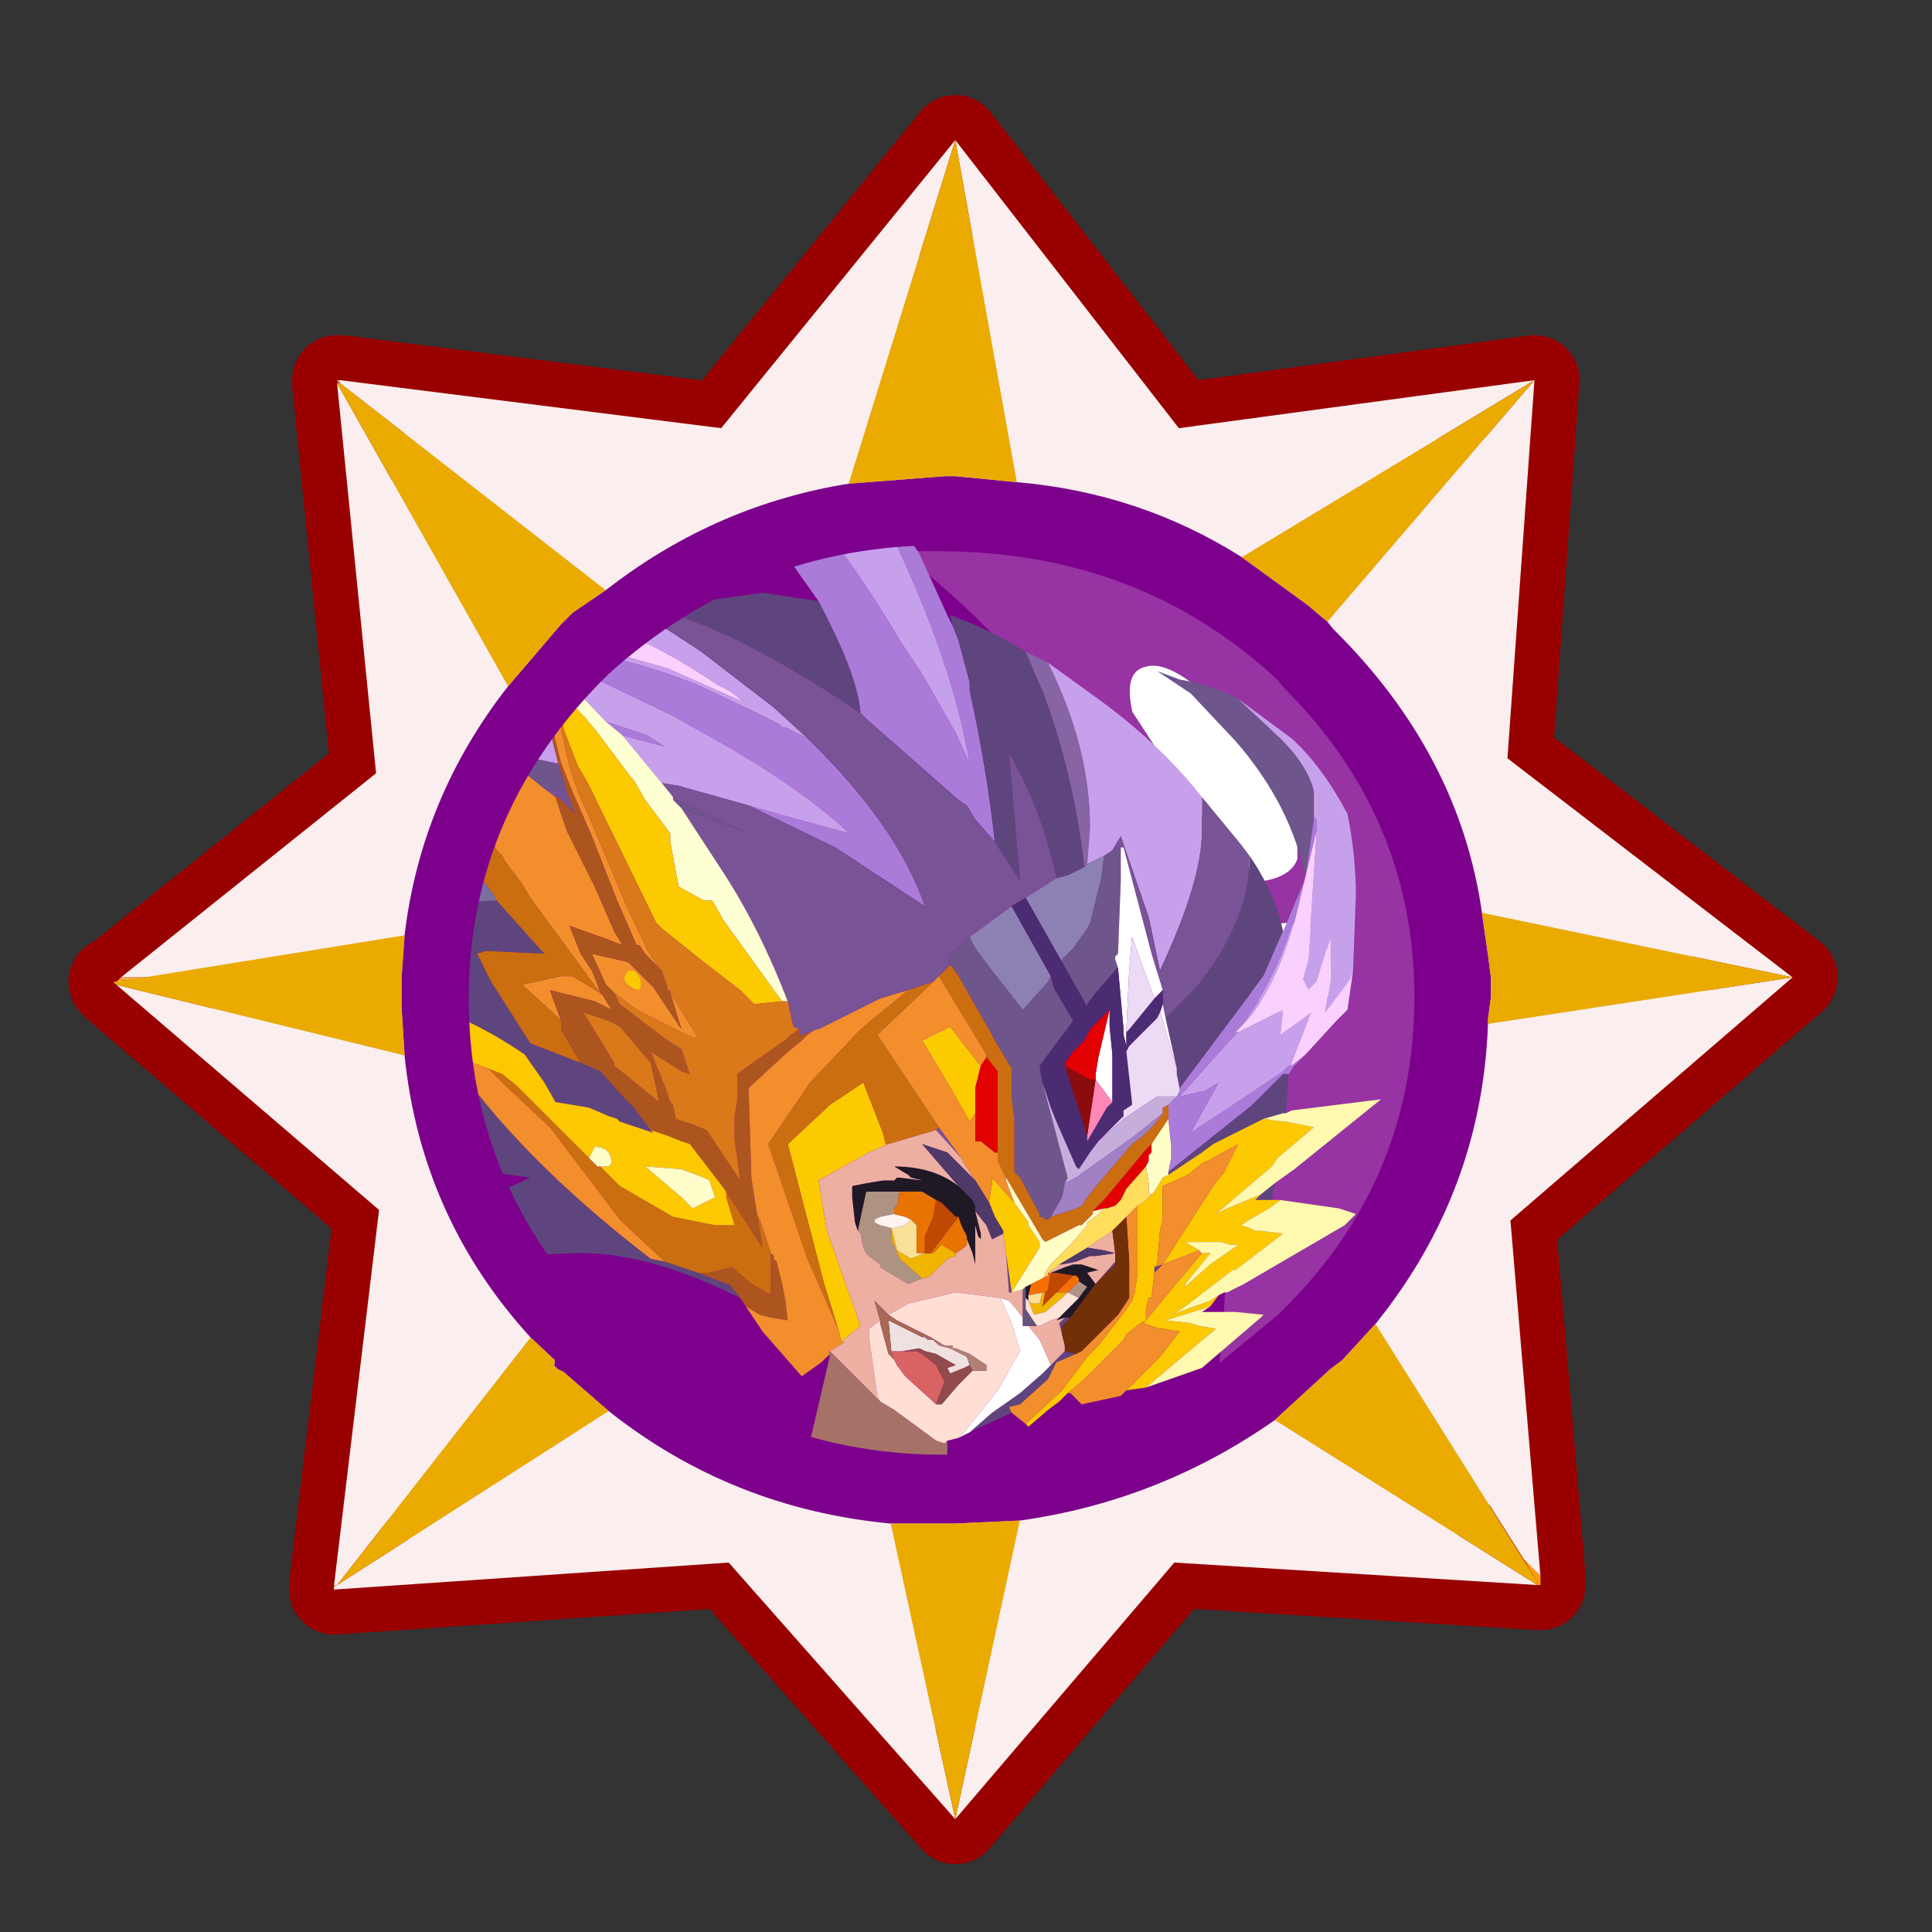 <?xml version="1.0" encoding="UTF-8" standalone="no"?>
<svg xmlns:ffdec="https://www.free-decompiler.com/flash" xmlns:xlink="http://www.w3.org/1999/xlink" ffdec:objectType="frame" height="30.0px" width="30.0px" xmlns="http://www.w3.org/2000/svg">
  <rect width="100%" height="100%" fill="#333333" stroke="none"/>
  <g transform="matrix(1.0, 0.0, 0.0, 1.0, 0.0, 0.0)">
    <use ffdec:characterId="1" height="30.0" transform="matrix(1.0, 0.0, 0.0, 1.0, 0.0, 0.0)" width="30.0" xlink:href="#shape0"/>
    <use ffdec:characterId="7" height="58.95" transform="matrix(0.466, 0.0, 0.0, 0.466, 1.063, 1.476)" width="58.95" xlink:href="#sprite0"/>
  </g>
  <defs>
    <g id="shape0" transform="matrix(1.0, 0.0, 0.0, 1.0, 0.0, 0.0)">
      <path d="M30.0 0.0 L30.0 30.0 0.0 30.0 0.0 0.0 30.0 0.0" fill="#33cc66" fill-opacity="0.0" fill-rule="evenodd" stroke="none"/>
    </g>
    <g id="sprite0" transform="matrix(1.0, 0.0, 0.0, 1.0, -1.1, 3.7)">
      <use ffdec:characterId="2" height="58.95" transform="matrix(1.0, 0.0, 0.0, 1.0, 1.1, -3.7)" width="58.95" xlink:href="#shape1"/>
      <use ffdec:characterId="5" height="20.75" transform="matrix(-1.865, 0.0, 0.0, 1.865, 46.05, 5.331)" width="19.05" xlink:href="#sprite1"/>
      <use ffdec:characterId="6" height="55.95" transform="matrix(1.0, 0.0, 0.0, 1.0, 2.7, -2.2)" width="55.85" xlink:href="#shape4"/>
    </g>
    <g id="shape1" transform="matrix(1.0, 0.0, 0.0, 1.0, -1.1, 3.7)">
      <path d="M50.15 45.65 L50.15 45.95 50.05 45.95 37.95 45.2 30.65 53.75 23.1 45.2 9.95 46.1 9.95 45.95 11.45 33.45 2.7 25.95 2.6 25.85 2.7 25.85 2.85 25.7 11.35 18.9 10.05 5.9 10.05 5.8 10.15 5.8 22.85 7.4 30.65 -2.2 38.1 7.4 49.95 5.8 49.05 18.4 58.55 25.7 49.15 33.8 50.15 45.65" fill="#d6d6d6" fill-rule="evenodd" stroke="none"/>
      <path d="M50.15 45.65 L49.15 33.8 58.55 25.7 49.05 18.4 49.95 5.8 38.1 7.4 30.65 -2.2 22.85 7.4 10.15 5.8 10.05 5.8 10.05 5.9 11.35 18.9 2.85 25.7 2.7 25.85 2.6 25.85 2.7 25.95 11.45 33.45 9.95 45.95 9.95 46.1 23.1 45.2 30.65 53.75 37.95 45.2 50.05 45.95 50.15 45.95 50.15 45.65 Z" fill="none" stroke="#990000" stroke-linecap="round" stroke-linejoin="round" stroke-width="3.0"/>
      <path d="M43.05 13.85 L49.95 5.8 49.05 18.4 58.55 25.7 48.2 23.55 Q47.45 18.25 43.25 14.1 L43.05 13.85 M48.4 27.25 L58.55 25.7 49.15 33.8 50.15 45.65 49.6 45.1 44.65 37.25 Q48.2 32.85 48.4 27.25 M50.05 45.95 L37.95 45.2 30.65 53.75 23.1 45.2 9.95 46.1 9.95 46.0 10.05 45.95 19.1 40.15 Q23.2 43.4 28.5 43.9 L30.65 53.75 32.8 43.8 Q37.45 43.15 41.3 40.45 L50.05 45.95 M9.95 45.95 L11.45 33.45 2.7 25.95 12.3 28.3 Q12.85 33.7 16.5 37.7 L10.05 45.95 9.95 45.95 M2.85 25.7 L11.35 18.9 10.05 5.9 15.75 16.0 Q12.85 19.7 12.3 24.3 L3.8 25.7 2.85 25.7 M10.15 5.8 L22.85 7.4 30.65 -2.2 38.1 7.4 49.95 5.8 40.2 11.7 Q36.8 9.55 32.7 9.2 L30.65 -2.2 27.1 9.25 Q22.75 9.95 19.2 12.65 L19.0 12.8 10.15 5.9 10.15 5.8" fill="#faeeee" fill-rule="evenodd" stroke="none"/>
      <path d="M43.05 13.85 L43.25 14.1 Q47.45 18.25 48.2 23.55 L48.4 24.95 48.5 25.7 48.5 25.8 48.5 26.15 48.5 26.35 48.4 27.1 48.4 27.25 Q48.2 32.85 44.65 37.25 L43.55 38.45 43.15 38.75 41.3 40.45 Q37.45 43.15 32.8 43.8 L30.65 43.9 30.3 43.9 28.5 43.9 Q23.2 43.4 19.1 40.15 L17.6 38.85 17.4 38.75 17.3 38.65 17.3 38.55 17.3 38.45 16.5 37.7 Q12.85 33.7 12.3 28.3 L12.2 26.7 12.2 26.35 12.2 25.85 12.2 25.7 12.3 24.3 Q12.85 19.7 15.75 16.0 L17.5 13.95 17.9 13.55 19.0 12.8 19.2 12.65 Q22.75 9.95 27.1 9.25 L30.3 9.0 30.65 9.0 32.7 9.2 Q36.8 9.55 40.2 11.7 L42.4 13.3 43.05 13.85" fill="#7d008c" fill-rule="evenodd" stroke="none"/>
      <path d="M50.15 45.65 L50.15 45.95 50.05 45.95 50.05 45.85 49.6 45.1 50.15 45.65" fill="url(#gradient0)" fill-rule="evenodd" stroke="none"/>
      <path d="M10.05 5.8 L10.15 5.8 10.15 5.9 10.05 5.8" fill="url(#gradient1)" fill-rule="evenodd" stroke="none"/>
      <path d="M10.05 5.9 L10.05 5.8 10.15 5.9 10.05 5.9" fill="url(#gradient2)" fill-rule="evenodd" stroke="none"/>
      <path d="M9.95 46.0 L9.95 45.95 10.05 45.95 9.95 46.0 M2.7 25.95 L2.6 25.85 2.7 25.85 2.75 25.8 3.25 25.8 2.7 25.85 2.7 25.95" fill="url(#gradient3)" fill-rule="evenodd" stroke="none"/>
      <path d="M2.75 25.8 L2.85 25.7 3.8 25.7 3.25 25.8 2.75 25.8" fill="url(#gradient4)" fill-rule="evenodd" stroke="none"/>
      <path d="M17.3 38.55 L17.3 38.65 17.25 38.65 17.3 38.55" fill="url(#gradient5)" fill-rule="evenodd" stroke="none"/>
      <path d="M41.4 36.95 L39.45 38.55 Q41.3 21.3 28.8 11.5 L30.1 11.5 Q36.8 11.5 41.4 15.8 L41.55 16.0 Q45.95 20.35 45.95 26.35 45.95 32.4 41.65 36.7 L41.4 36.95" fill="#ffffff" fill-opacity="0.2" fill-rule="evenodd" stroke="none"/>
      <path d="M41.5 23.9 Q42.95 23.75 43.15 25.2 L43.25 25.95 Q43.05 26.7 42.05 26.9 41.4 27.0 40.75 26.45 40.25 25.95 40.2 25.5 39.9 24.1 41.5 23.9 M42.05 21.1 L42.05 21.75 Q41.85 22.35 40.85 22.5 40.65 22.5 38.6 20.0 L36.55 16.85 Q36.25 15.5 37.0 15.35 37.65 15.15 38.8 16.1 41.5 18.15 42.05 21.1" fill="#ffffff" fill-rule="evenodd" stroke="none"/>
    </g>
    <linearGradient gradientTransform="matrix(-0.012, 0.0, 0.0, 0.009, 40.45, 46.2)" gradientUnits="userSpaceOnUse" id="gradient0" spreadMethod="pad" x1="-819.2" x2="819.2">
      <stop offset="0.0" stop-color="#fd9e0c"/>
      <stop offset="1.0" stop-color="#fddd27"/>
    </linearGradient>
    <linearGradient gradientTransform="matrix(-0.013, 0.0, 0.0, 0.01, 20.3, 5.75)" gradientUnits="userSpaceOnUse" id="gradient1" spreadMethod="pad" x1="-819.2" x2="819.2">
      <stop offset="0.0" stop-color="#fd9b0b"/>
      <stop offset="1.0" stop-color="#fde42b"/>
    </linearGradient>
    <linearGradient gradientTransform="matrix(-0.009, 0.0, 0.0, 0.012, 10.4, 15.6)" gradientUnits="userSpaceOnUse" id="gradient2" spreadMethod="pad" x1="-819.2" x2="819.2">
      <stop offset="0.0" stop-color="#5f2288"/>
      <stop offset="1.0" stop-color="#a276cd"/>
    </linearGradient>
    <linearGradient gradientTransform="matrix(-0.009, 0.0, 0.0, 0.012, 9.95, 35.75)" gradientUnits="userSpaceOnUse" id="gradient3" spreadMethod="pad" x1="-819.2" x2="819.2">
      <stop offset="0.0" stop-color="#fd9e0c"/>
      <stop offset="1.0" stop-color="#fddd27"/>
    </linearGradient>
    <linearGradient gradientTransform="matrix(-0.009, 0.0, 0.0, 0.012, 9.95, 35.75)" gradientUnits="userSpaceOnUse" id="gradient4" spreadMethod="pad" x1="-819.2" x2="819.2">
      <stop offset="0.0" stop-color="#8d010c"/>
      <stop offset="1.0" stop-color="#f2b03f"/>
    </linearGradient>
    <linearGradient gradientTransform="matrix(-0.013, 0.0, 0.0, 0.009, 20.3, 46.1)" gradientUnits="userSpaceOnUse" id="gradient5" spreadMethod="pad" x1="-819.2" x2="819.2">
      <stop offset="0.0" stop-color="#65298e"/>
      <stop offset="1.0" stop-color="#9a6cc5"/>
    </linearGradient>
    <g id="sprite1" transform="matrix(1.0, 0.0, 0.0, 1.0, 0.0, 3.2)">
      <clipPath id="clipPath0" transform="matrix(1.0, 0.0, 0.0, 1.0, 0.0, 0.0)">
        <path d="M14.45 2.3 Q16.95 4.75 16.95 8.1 16.95 11.25 14.8 13.6 12.0 16.25 8.5 16.25 4.95 16.25 2.45 13.9 L2.3 13.75 Q0.0 11.4 0.0 8.1 0.0 4.85 2.35 2.45 L2.45 2.3 Q4.95 0.0 8.5 0.0 11.9 0.0 14.45 2.3" fill="#4b1c6c" fill-rule="evenodd" stroke="none"/>
      </clipPath>
      <g clip-path="url(#clipPath0)">
        <use ffdec:characterId="4" height="20.75" transform="matrix(1.0, 0.0, 0.0, 1.0, 0.65, -3.2)" width="18.4" xlink:href="#shape3"/>
      </g>
    </g>
    <g id="shape3" transform="matrix(1.0, 0.0, 0.0, 1.0, -0.65, 3.2)">
      <path d="M19.05 1.0 L19.05 1.85 18.5 1.55 18.35 1.45 17.65 1.15 18.6 1.0 18.85 1.0 19.05 1.0 M19.05 4.1 L19.05 5.35 Q18.2 4.8 17.3 4.6 L17.45 4.05 17.55 3.8 18.65 3.95 19.05 4.1 M3.2 2.75 Q3.65 2.5 4.25 2.4 L4.65 2.25 4.05 2.65 3.25 3.5 Q2.25 4.65 2.0 5.95 L1.85 4.9 1.85 4.85 1.85 4.65 1.85 4.55 1.85 4.4 Q1.95 3.95 2.45 3.45 L3.2 2.75 M19.05 -3.15 L18.95 -3.2 19.05 -3.2 19.05 -3.15 M15.35 3.9 L15.85 3.8 16.35 3.75 15.6 4.35 15.3 4.4 15.2 4.4 15.25 4.2 15.35 3.9 M8.0 7.0 L8.4 7.35 8.35 7.5 8.3 7.55 8.2 7.7 7.6 8.75 7.55 8.85 7.25 9.35 7.25 9.85 7.2 10.3 7.2 10.5 7.2 10.6 7.2 11.2 7.1 11.3 6.75 11.95 6.75 12.0 6.7 12.0 6.65 12.05 6.6 12.05 6.55 12.0 6.35 11.65 6.3 11.4 6.25 11.3 6.7 9.6 6.75 9.3 6.6 9.1 6.15 8.5 6.5 7.9 6.55 7.7 6.6 7.8 7.05 8.3 7.6 7.6 7.9 7.2 8.0 7.0 M13.3 4.55 L13.15 4.7 11.95 5.15 13.25 4.55 13.3 4.55 M5.3 5.4 L5.45 5.45 5.6 5.55 5.65 5.95 5.85 6.75 5.9 6.85 6.15 7.2 6.35 7.4 6.35 7.45 5.9 8.25 5.9 8.2 5.75 8.0 5.4 7.6 5.35 7.55 5.4 7.4 5.4 7.35 5.35 7.3 5.3 6.0 5.3 5.4" fill="#6e558c" fill-rule="evenodd" stroke="none"/>
      <path d="M13.0 -3.2 L13.15 -3.2 12.55 -2.4 11.1 -0.4 11.25 -0.55 12.9 -2.05 13.55 -2.55 12.85 -1.9 12.4 -1.4 10.7 1.0 10.5 1.4 Q10.0 2.4 9.95 3.0 L9.85 3.1 8.2 4.55 8.05 4.65 7.9 4.9 7.55 5.3 Q7.7 3.95 8.0 2.6 L8.0 2.45 8.2 1.7 8.3 1.45 8.4 1.25 8.9 0.15 10.45 -2.15 10.25 -1.8 9.4 -0.2 Q8.3 2.1 8.0 3.9 L8.25 3.35 8.85 2.3 9.25 1.7 Q10.0 0.4 11.25 -1.15 L13.0 -3.2 M19.05 1.85 L19.05 2.85 19.0 2.75 18.8 2.35 18.15 1.8 17.9 1.7 17.9 1.65 17.75 1.45 17.6 1.35 17.4 1.25 17.05 0.9 17.0 0.85 17.05 0.85 17.15 0.9 17.65 1.15 18.35 1.45 18.5 1.55 19.05 1.85 M19.05 3.0 L19.05 4.1 18.65 3.95 17.6 3.55 17.8 2.85 17.65 2.95 16.9 3.4 16.3 3.3 15.75 3.3 15.5 3.3 15.5 3.15 15.55 3.05 15.65 2.8 16.95 2.6 17.6 2.6 19.05 3.0 M2.3 9.45 L2.2 9.3 2.0 9.1 2.25 9.3 2.3 9.3 2.4 9.4 4.05 10.5 3.8 10.05 3.55 9.6 3.8 9.75 4.25 9.85 3.35 8.85 3.3 8.8 3.25 8.75 3.2 8.7 3.25 8.7 3.15 8.6 Q2.55 7.8 2.25 6.85 L2.2 6.75 1.85 5.3 1.8 5.1 1.8 4.9 1.85 4.85 1.85 4.9 2.0 5.95 2.4 6.9 2.75 7.7 4.25 9.7 4.25 9.75 4.3 9.85 4.45 10.0 4.45 10.25 4.4 10.75 4.4 10.95 4.45 11.2 2.95 10.0 2.4 9.45 2.3 9.45 M15.85 1.85 L15.9 1.8 15.95 1.8 15.85 1.85 M15.8 1.8 L15.7 1.9 13.3 3.05 12.95 3.25 Q11.1 4.25 10.15 5.15 L11.25 4.85 11.95 4.65 10.4 5.4 8.8 6.45 Q9.3 5.0 10.9 3.45 L11.3 3.25 11.35 3.25 11.4 3.2 11.9 2.95 12.85 2.5 Q14.35 1.9 15.8 1.8 M14.5 3.15 L14.2 3.4 13.45 3.6 13.75 3.4 14.5 3.15" fill="#ab7bd9" fill-rule="evenodd" stroke="none"/>
      <path d="M10.7 1.0 L11.7 0.85 13.85 1.15 13.1 1.3 Q11.8 1.75 9.95 3.0 10.0 2.4 10.5 1.4 L10.7 1.0 M19.05 8.45 L19.05 10.95 18.75 10.9 15.85 11.3 16.95 11.8 18.45 12.35 19.05 12.5 19.05 13.3 18.25 13.35 18.05 13.25 Q16.8 12.7 15.1 12.65 13.8 12.6 12.1 13.45 L12.3 13.2 12.35 13.2 12.85 13.0 13.45 12.8 13.7 12.75 Q16.1 10.9 17.3 9.1 L17.45 8.85 17.9 8.15 Q16.9 8.45 15.95 9.1 L15.6 9.6 15.4 9.95 14.8 10.05 14.45 10.2 14.3 10.25 14.25 10.3 13.95 10.4 13.65 10.5 13.7 10.45 14.0 10.05 14.15 9.9 14.6 9.4 14.95 9.25 15.85 8.9 16.55 7.8 16.8 7.3 16.65 7.25 15.6 7.3 16.45 6.35 Q17.1 6.35 17.55 6.65 L18.45 7.55 19.05 8.45 M10.55 14.5 L10.5 14.5 10.5 14.45 10.55 14.5 M8.0 15.85 L7.25 15.5 7.3 15.4 7.1 15.35 6.6 14.9 6.45 14.6 6.1 14.45 6.3 14.4 6.35 14.45 6.55 14.65 6.7 14.8 7.1 15.15 7.6 15.5 8.0 15.85 M2.6 11.7 L2.55 11.4 2.8 11.6 2.9 11.7 2.85 11.7 2.6 11.7 M2.35 10.15 L2.3 9.45 2.4 9.45 2.95 10.0 4.45 11.2 4.45 11.25 3.85 10.85 3.65 10.7 2.85 10.3 2.75 10.25 2.4 10.15 2.35 10.15 M2.4 6.9 Q2.55 6.2 3.0 5.55 3.0 6.75 4.0 7.95 L4.5 8.45 4.3 9.35 4.3 9.45 4.25 9.7 2.75 7.7 2.4 6.9 M7.0 1.9 Q7.65 1.5 8.35 1.25 L8.3 1.45 8.2 1.7 8.0 2.45 8.0 2.6 Q7.7 3.95 7.55 5.3 L7.1 6.0 7.3 3.7 Q6.7 4.75 6.45 5.95 L6.25 5.9 5.95 5.75 Q6.15 4.05 6.7 2.6 L7.0 1.9 M4.55 12.85 L4.7 12.9 4.7 13.0 4.55 12.85 M6.35 14.1 L6.35 13.95 6.2 13.8 6.3 13.8 6.4 13.9 6.35 14.1 M5.75 13.2 L5.4 12.85 5.4 12.8 5.75 13.2 M7.35 12.65 L7.3 13.3 7.3 13.35 7.25 13.35 7.35 12.65" fill="#5f457e" fill-rule="evenodd" stroke="none"/>
      <path d="M6.6 2.1 L7.0 1.9 6.7 2.6 Q6.15 4.05 5.95 5.75 L5.9 5.7 5.85 5.05 Q5.85 3.6 6.6 2.1" fill="#8764a3" fill-rule="evenodd" stroke="none"/>
      <path d="M13.15 -3.2 L14.4 -3.2 13.55 -2.55 12.9 -2.05 11.25 -0.55 11.1 -0.4 12.55 -2.4 13.15 -3.2 M14.1 1.05 L15.1 0.95 Q15.6 0.7 16.15 0.6 L16.45 0.5 19.05 0.15 19.05 1.0 18.85 1.0 18.6 1.0 17.65 1.15 17.15 0.9 17.05 0.85 17.0 0.85 17.05 0.9 17.4 1.25 17.6 1.35 17.75 1.45 17.9 1.65 17.0 1.4 16.8 1.35 16.15 1.25 16.95 0.9 Q14.6 1.05 12.5 2.5 12.25 2.6 12.05 2.8 L13.4 2.2 15.9 1.5 15.65 1.7 15.65 1.75 16.3 1.6 17.0 1.5 16.35 1.8 15.8 2.15 16.25 1.95 16.7 1.95 15.75 2.4 15.8 2.15 15.8 1.95 15.85 1.85 15.95 1.8 15.9 1.8 15.9 1.7 15.8 1.8 Q14.35 1.9 12.85 2.5 L11.9 2.95 11.4 3.2 11.35 3.25 11.3 3.25 10.9 3.45 11.5 2.9 12.8 1.9 13.95 1.15 14.1 1.05 M19.05 2.85 L19.05 3.0 17.6 2.6 16.95 2.6 15.65 2.8 15.7 2.55 17.05 2.35 17.05 2.3 16.45 2.25 16.75 2.1 17.0 1.9 17.3 1.9 17.5 1.9 17.9 1.7 18.15 1.8 18.8 2.35 19.0 2.75 19.05 2.85 M1.15 7.6 L1.1 6.25 Q1.1 5.55 1.25 4.8 1.7 3.95 2.25 3.45 L3.2 2.75 2.45 3.45 Q1.95 3.95 1.85 4.4 L1.85 4.55 1.85 4.65 1.85 4.85 1.8 4.9 1.8 5.1 1.95 7.4 2.05 7.75 1.95 7.95 1.8 7.8 1.55 7.0 1.55 7.75 1.65 8.35 1.2 7.75 1.15 7.6 M3.85 4.5 Q4.6 3.55 5.7 2.75 L6.6 2.1 Q5.85 3.6 5.85 5.05 L5.9 5.7 5.6 5.55 5.45 5.45 5.3 5.2 4.8 6.65 4.6 7.6 Q3.85 6.0 3.85 5.1 L3.85 4.5 M10.45 -2.15 L11.35 -3.2 11.65 -3.2 11.4 -2.95 9.85 -0.75 12.05 -3.2 13.0 -3.2 11.25 -1.15 Q10.0 0.4 9.25 1.7 L8.85 2.3 8.25 3.35 8.0 3.9 Q8.3 2.1 9.4 -0.2 L10.25 -1.8 10.45 -2.15 M17.55 3.8 L17.6 3.55 18.65 3.95 17.55 3.8 M16.35 3.75 L15.85 3.8 15.35 3.9 15.5 3.3 15.75 3.3 16.3 3.3 16.9 3.4 16.35 3.75 M11.95 4.65 L11.25 4.85 10.15 5.15 Q11.1 4.25 12.95 3.25 L13.3 3.05 15.7 1.9 14.5 3.15 13.75 3.4 13.45 3.6 14.2 3.4 13.5 4.25 13.2 4.3 11.95 4.65 M2.2 6.75 L2.25 6.85 Q2.55 7.8 3.15 8.6 2.55 8.0 2.2 6.75 M3.2 8.7 L3.25 8.75 3.3 8.8 3.35 8.85 4.25 9.85 3.8 9.75 3.55 9.6 3.8 10.05 4.05 10.5 2.4 9.4 2.3 9.3 2.25 9.3 2.25 9.25 1.9 8.35 2.1 8.5 2.45 8.75 2.4 8.3 3.2 8.7" fill="#c7a0ec" fill-rule="evenodd" stroke="none"/>
      <path d="M2.0 9.1 L1.45 8.5 1.25 8.3 1.15 7.6 1.2 7.75 1.65 8.35 1.55 7.75 1.55 7.0 1.8 7.8 1.95 7.95 2.05 7.75 1.95 7.4 1.8 5.1 1.85 5.3 2.2 6.75 Q2.55 8.0 3.15 8.6 L3.25 8.7 3.2 8.7 2.4 8.3 2.45 8.75 2.1 8.5 1.9 8.35 2.25 9.25 2.25 9.3 2.0 9.1 M11.65 -3.2 L12.05 -3.2 9.85 -0.75 11.4 -2.95 11.65 -3.2 M17.9 1.65 L17.9 1.7 17.5 1.9 17.3 1.9 17.0 1.9 16.75 2.1 16.45 2.25 17.05 2.3 17.05 2.35 15.7 2.55 15.75 2.4 16.7 1.95 16.25 1.95 15.8 2.15 16.35 1.8 17.0 1.5 16.3 1.6 15.65 1.75 15.65 1.7 15.9 1.5 13.4 2.2 12.05 2.8 Q12.25 2.6 12.5 2.5 14.6 1.05 16.95 0.9 L16.15 1.25 16.8 1.35 17.0 1.4 17.9 1.65" fill="#fad0ff" fill-rule="evenodd" stroke="none"/>
      <path d="M13.85 1.15 L14.1 1.05 13.95 1.15 12.8 1.9 11.5 2.9 10.9 3.45 Q9.3 5.0 8.8 6.45 L10.4 5.4 11.95 4.65 13.2 4.3 13.5 4.25 13.3 4.5 13.3 4.55 13.25 4.55 11.95 5.15 13.15 4.7 12.4 5.85 Q11.75 6.85 11.25 8.15 L11.15 8.6 11.05 8.65 11.05 8.75 11.0 8.75 10.7 8.65 9.6 8.1 9.1 7.95 8.65 7.8 8.55 7.7 8.4 7.55 8.35 7.5 8.4 7.35 8.0 7.0 7.25 6.45 7.0 6.3 6.45 5.95 Q6.7 4.75 7.3 3.7 L7.1 6.0 7.55 5.3 7.9 4.9 8.05 4.65 8.2 4.55 9.85 3.1 9.95 3.0 Q11.8 1.75 13.1 1.3 L13.85 1.15 M19.05 5.35 L19.05 5.6 18.3 5.45 16.95 5.55 17.3 4.6 Q18.2 4.8 19.05 5.35 M3.0 5.55 L3.15 5.35 3.85 4.5 3.85 5.1 Q3.85 6.0 4.6 7.6 L4.8 6.65 5.3 5.2 5.45 5.45 5.3 5.4 5.25 5.4 4.75 7.3 4.55 7.95 4.55 8.2 4.5 8.45 4.0 7.95 Q3.0 6.75 3.0 5.55 M15.2 4.4 L15.3 4.4 15.6 4.35 15.4 4.5 15.35 4.5 15.05 4.8 15.2 4.4 M8.55 10.4 L8.6 10.45 8.15 10.95 8.55 10.4" fill="#785395" fill-rule="evenodd" stroke="none"/>
      <path d="M15.75 2.4 L15.7 2.55 15.65 2.8 15.55 3.05 15.5 3.15 15.45 3.3 15.3 3.9 15.1 4.4 14.75 5.2 14.3 6.35 13.95 7.15 13.9 7.15 13.8 7.3 13.55 7.55 13.75 7.25 14.15 6.4 14.8 4.85 15.0 4.4 15.15 3.95 15.3 3.3 15.3 3.05 15.3 3.0 15.35 2.85 15.45 2.6 15.5 2.55 15.55 2.25 15.55 2.2 15.7 1.9 15.8 1.8 15.9 1.7 15.9 1.8 15.85 1.85 15.8 1.95 15.8 2.15 15.75 2.4 M17.65 2.95 L17.35 3.5 17.3 3.8 16.95 4.5 16.45 5.45 16.35 5.55 16.3 5.65 16.0 6.05 15.85 6.3 14.75 7.8 14.6 8.0 15.1 7.7 15.3 7.7 15.75 7.8 16.0 7.85 15.45 8.35 15.3 8.5 15.5 7.95 14.7 8.15 14.4 8.3 14.55 8.05 14.6 8.0 14.65 7.85 14.75 7.6 14.95 7.3 15.15 6.8 14.45 7.05 14.2 7.15 14.35 6.9 14.7 6.1 15.2 5.1 15.4 4.5 15.6 4.35 16.35 3.75 16.9 3.4 17.65 2.95 M14.35 8.0 L13.95 8.3 12.95 8.8 12.85 8.8 13.35 8.0 13.15 8.65 13.65 7.9 14.1 7.45 14.75 7.3 14.5 7.85 14.35 8.0 M14.1 7.6 L14.0 7.6 Q13.8 7.75 13.9 7.95 L13.95 7.95 Q14.3 7.8 14.1 7.6" fill="#f28f2c" fill-rule="evenodd" stroke="none"/>
      <path d="M15.7 1.9 L15.55 2.2 15.55 2.25 15.25 2.6 15.0 2.95 14.9 3.05 14.65 3.35 14.05 4.15 14.0 4.2 13.8 4.55 13.35 5.15 13.35 5.3 13.2 6.1 12.75 6.35 12.6 6.35 12.4 6.7 11.5 7.95 11.35 8.15 11.25 8.15 Q11.75 6.85 12.4 5.85 L13.15 4.7 13.3 4.55 13.3 4.5 13.5 4.25 14.2 3.4 14.5 3.15 15.7 1.9" fill="#ffffd4" fill-rule="evenodd" stroke="none"/>
      <path d="M15.55 2.25 L15.5 2.55 15.45 2.6 15.35 2.85 15.3 3.0 15.3 3.05 15.25 3.3 15.0 3.95 14.85 4.2 14.75 4.4 13.6 6.75 13.5 6.85 12.75 7.45 12.1 7.95 11.85 8.2 11.35 8.15 11.5 7.95 12.4 6.7 12.6 6.35 12.75 6.35 13.2 6.1 13.35 5.3 13.35 5.15 13.8 4.55 14.0 4.2 14.05 4.15 14.65 3.35 14.9 3.05 15.0 2.95 15.25 2.6 15.55 2.25 M9.45 10.7 L9.5 10.7 9.55 10.5 9.9 9.6 10.5 10.0 10.55 10.05 11.25 10.7 10.6 13.2 10.35 14.0 10.3 14.2 10.25 14.25 10.25 14.2 10.2 14.15 9.95 13.95 10.55 12.25 10.7 11.35 9.8 10.85 9.45 10.7 M7.8 9.3 L7.85 9.25 8.35 8.6 8.85 8.85 8.4 9.6 8.0 10.3 7.9 10.15 7.9 9.7 7.8 9.3 M7.25 13.35 L7.0 12.95 6.75 12.55 6.75 12.45 6.95 12.15 6.95 12.1 7.2 11.75 7.6 11.3 7.6 11.4 7.65 11.7 7.65 11.75 7.55 12.0 7.4 12.25 7.4 12.3 7.35 12.65 7.25 13.35" fill="#fcca00" fill-rule="evenodd" stroke="none"/>
      <path d="M19.05 5.6 L19.05 8.45 18.45 7.55 17.55 6.65 Q17.1 6.35 16.45 6.35 L16.5 6.25 16.8 5.85 16.95 5.55 18.3 5.45 19.05 5.6 M18.95 -3.2 L19.05 -3.15 19.05 -3.05 18.9 -3.2 18.95 -3.2" fill="#7a6fa1" fill-rule="evenodd" stroke="none"/>
      <path d="M18.45 12.35 L19.05 12.3 19.05 12.5 18.45 12.35 M6.45 5.95 L7.0 6.3 6.35 7.45 6.35 7.4 6.15 7.2 5.9 6.85 5.85 6.75 5.65 5.95 5.6 5.55 5.9 5.7 5.95 5.75 6.25 5.9 6.45 5.95 M7.25 6.45 L8.0 7.0 7.9 7.2 7.6 7.6 7.05 8.3 6.6 7.8 6.55 7.7 7.25 6.45" fill="#8c81b2" fill-rule="evenodd" stroke="none"/>
      <path d="M17.55 3.8 L17.45 4.05 17.3 4.6 16.95 5.55 16.8 5.85 16.5 6.25 16.45 6.35 15.6 7.3 16.65 7.25 16.8 7.3 16.55 7.8 15.85 8.9 14.95 9.25 15.3 8.65 15.3 8.5 15.45 8.35 16.0 7.85 15.75 7.8 15.3 7.7 15.1 7.7 14.6 8.0 14.75 7.8 15.85 6.3 16.0 6.05 16.3 5.65 16.35 5.55 16.45 5.45 16.95 4.5 17.3 3.8 17.35 3.5 17.65 2.95 17.8 2.85 17.6 3.55 17.55 3.8 M8.35 7.5 L8.4 7.55 8.55 7.7 7.7 9.1 7.7 9.15 7.5 9.4 7.5 10.85 7.5 11.0 7.35 11.3 6.7 12.4 6.65 12.45 6.25 12.25 6.05 12.15 6.0 12.15 5.8 11.95 5.8 11.9 5.6 11.7 5.1 11.1 4.85 10.8 4.75 10.7 4.65 10.55 4.45 10.25 4.45 10.0 4.55 10.05 4.55 10.15 4.7 10.35 4.75 10.4 4.9 10.55 5.1 10.7 5.7 11.4 5.9 11.65 6.0 11.8 6.1 11.85 6.25 11.9 6.55 12.0 6.6 12.05 6.65 12.05 6.7 12.0 6.75 12.0 6.75 11.95 7.1 11.3 7.2 11.2 7.2 10.6 7.2 10.5 7.2 10.3 7.25 9.85 7.25 9.35 7.55 8.85 7.6 8.75 8.2 7.7 8.3 7.55 8.35 7.5 M8.65 7.8 L9.1 7.95 9.95 8.65 10.85 9.6 11.6 10.7 10.9 12.75 10.35 14.0 10.6 13.2 11.25 10.7 10.55 10.05 10.5 10.0 9.9 9.6 9.55 10.5 9.5 10.7 9.45 10.7 8.6 10.45 8.55 10.4 9.65 8.75 8.7 7.85 8.65 7.8 M11.8 11.95 L11.7 12.55 12.35 11.55 12.35 11.65 12.2 12.15 12.55 12.15 13.3 12.0 14.25 11.45 14.6 11.1 14.65 11.1 14.8 10.95 15.65 10.1 16.1 9.65 16.35 9.45 16.6 9.35 16.25 9.7 15.5 10.4 14.25 12.05 13.45 12.8 12.85 13.0 12.65 13.0 12.25 12.9 11.9 13.2 11.55 13.4 11.55 12.65 11.75 12.05 11.8 11.95" fill="#cb6e10" fill-rule="evenodd" stroke="none"/>
      <path d="M12.1 13.45 L12.0 13.6 11.75 13.75 11.55 13.8 11.25 13.85 11.3 13.45 11.35 13.2 11.4 13.0 11.45 12.8 11.5 12.75 11.5 12.7 11.55 12.65 11.55 13.4 11.9 13.2 12.25 12.9 12.65 13.0 12.85 13.0 12.35 13.2 12.3 13.2 12.1 13.45 M13.55 7.55 L13.8 7.3 13.9 7.15 13.95 7.15 14.3 6.35 14.75 5.2 15.1 4.4 15.3 3.9 15.45 3.3 15.5 3.15 15.5 3.3 15.35 3.9 15.25 4.2 15.2 4.4 15.05 4.8 15.35 4.5 15.4 4.5 15.2 5.1 14.7 6.1 14.35 6.9 14.2 7.15 14.45 7.05 15.15 6.8 14.95 7.3 14.75 7.6 14.65 7.85 14.6 8.0 14.55 8.05 14.4 8.3 14.7 8.15 15.5 7.95 15.3 8.5 15.3 8.65 14.95 9.25 14.6 9.4 14.15 9.9 14.0 10.05 13.7 10.45 13.4 10.55 13.15 10.65 13.0 10.7 12.5 11.35 12.35 11.55 11.7 12.55 11.8 11.95 11.9 11.3 11.95 9.7 11.3 9.1 11.0 8.85 10.95 8.8 Q10.8 8.65 10.7 8.65 L11.0 8.75 11.05 8.75 11.05 8.65 11.2 8.75 11.3 8.85 11.45 8.95 11.95 9.3 12.15 9.45 12.15 9.9 12.2 10.2 12.2 10.6 12.1 11.35 12.7 10.45 12.95 10.35 13.25 10.25 13.3 10.0 13.35 9.95 13.4 9.8 13.55 9.4 13.6 9.3 13.65 9.15 13.7 9.05 13.15 9.4 13.0 9.45 13.15 9.0 13.4 8.85 14.25 8.2 14.35 8.0 14.5 7.85 14.75 7.3 14.1 7.45 13.65 7.9 13.15 8.65 13.35 8.0 13.35 7.95 13.4 7.95 13.4 7.9 13.5 7.6 13.55 7.55 M14.35 9.25 L14.9 8.35 14.45 8.5 14.25 8.6 13.7 9.25 13.6 9.7 13.55 9.95 14.35 9.3 14.35 9.25" fill="#ad551f" fill-rule="evenodd" stroke="none"/>
      <path d="M15.3 3.05 L15.3 3.3 15.15 3.95 15.0 4.4 14.8 4.85 14.15 6.4 13.75 7.25 13.55 7.55 13.5 7.6 13.4 7.9 13.4 7.95 13.35 7.95 13.35 8.0 12.85 8.8 12.95 8.8 13.95 8.3 14.35 8.0 14.25 8.2 13.4 8.85 13.15 9.0 13.0 9.45 13.15 9.4 13.7 9.05 13.65 9.15 13.6 9.3 13.55 9.4 13.4 9.8 13.35 9.95 13.3 10.0 13.25 10.25 12.95 10.35 12.7 10.45 12.1 11.35 12.2 10.6 12.2 10.2 12.15 9.9 12.15 9.45 11.95 9.3 11.45 8.95 11.3 8.85 11.2 8.75 11.05 8.65 11.15 8.6 11.25 8.15 11.35 8.15 11.85 8.2 12.1 7.95 12.75 7.45 13.5 6.85 13.6 6.75 14.75 4.4 14.85 4.2 15.0 3.95 15.25 3.3 15.3 3.05 M14.35 9.25 L14.35 9.3 13.55 9.95 13.6 9.7 13.7 9.25 14.25 8.6 14.45 8.5 14.9 8.35 14.35 9.25" fill="#d97919" fill-rule="evenodd" stroke="none"/>
      <path d="M7.0 15.7 L6.95 15.75 6.6 15.45 6.4 15.3 6.25 15.15 5.95 14.9 5.55 14.5 5.25 14.2 5.2 14.1 4.95 13.9 4.85 13.85 4.85 13.7 4.85 13.65 4.8 13.45 4.75 13.45 4.7 13.0 4.7 12.9 4.65 12.85 4.6 12.25 4.55 12.05 4.55 11.45 4.1 11.25 3.85 11.05 3.75 11.0 3.2 10.7 3.45 11.2 3.65 11.45 4.55 12.85 3.9 12.6 4.15 12.45 3.7 12.45 3.5 12.45 3.35 12.5 3.2 12.5 3.7 12.85 4.15 13.25 4.15 13.2 3.7 12.65 3.85 12.65 4.4 13.3 4.85 13.85 4.9 13.9 4.6 14.0 4.55 14.0 4.25 14.05 4.6 14.5 5.3 15.2 5.2 15.1 4.85 15.05 4.2 14.5 3.6 14.0 3.9 13.95 4.05 13.9 4.5 13.85 3.7 13.6 3.55 13.4 3.7 13.5 4.4 13.75 4.3 13.7 4.15 13.6 3.3 12.95 3.25 12.95 2.4 12.3 2.8 12.25 2.9 12.25 3.0 12.2 3.15 12.15 3.0 12.05 2.65 11.85 2.45 11.7 2.6 11.7 2.85 11.7 2.9 11.7 2.8 11.6 3.4 11.85 3.6 11.95 2.6 11.1 2.5 10.95 1.85 10.4 2.35 10.3 2.4 10.3 2.75 10.25 2.85 10.3 3.65 10.7 3.85 10.85 4.45 11.25 4.55 11.3 4.7 11.55 4.75 11.6 4.9 11.75 5.0 11.8 5.0 12.0 5.0 13.0 5.05 13.35 5.1 13.5 5.2 13.65 5.7 14.3 5.9 14.5 6.35 15.1 7.0 15.7 M14.1 7.6 Q14.3 7.8 13.95 7.95 L13.9 7.95 Q13.8 7.75 14.0 7.6 L14.1 7.6 M12.35 11.55 L12.5 11.35 13.0 10.7 13.15 10.65 13.4 10.55 13.7 10.45 13.65 10.5 13.95 10.4 14.25 10.3 14.3 10.25 14.45 10.2 14.8 10.05 15.4 9.95 15.6 9.6 15.95 9.1 Q16.9 8.45 17.9 8.15 L17.45 8.85 17.3 9.1 16.6 9.35 16.35 9.45 16.1 9.65 15.65 10.1 14.8 10.95 14.7 10.75 Q14.4 10.75 14.4 11.05 L14.45 11.1 14.6 11.1 14.25 11.45 13.3 12.0 12.55 12.15 12.2 12.15 12.35 11.65 12.35 11.55 M12.65 11.35 L12.55 11.65 12.95 11.85 13.15 11.65 13.8 11.1 13.15 11.15 12.75 11.3 12.65 11.35" fill="#fcc900" fill-rule="evenodd" stroke="none"/>
      <path d="M12.0 13.6 L11.7 14.05 11.0 14.85 10.65 14.6 10.55 14.5 10.5 14.45 10.5 14.4 10.25 14.25 10.3 14.2 10.35 14.0 10.9 12.75 11.6 10.7 10.85 9.6 9.95 8.65 9.1 7.95 9.6 8.1 10.7 8.65 Q10.8 8.65 10.95 8.8 L11.0 8.85 11.3 9.1 11.95 9.7 11.9 11.3 11.8 11.95 11.75 12.05 11.55 12.65 11.5 12.7 11.5 12.75 11.45 12.8 11.4 13.0 11.35 13.2 11.3 13.45 11.25 13.85 11.55 13.8 11.75 13.75 12.0 13.6 M7.25 15.5 L7.0 15.7 6.35 15.1 5.9 14.5 5.7 14.3 5.2 13.65 5.1 13.5 5.05 13.35 5.0 13.0 5.0 12.0 5.0 11.8 5.2 12.0 5.15 12.8 5.15 13.05 5.15 13.45 5.35 13.75 6.0 14.4 6.1 14.45 6.45 14.6 6.6 14.9 7.1 15.35 7.3 15.4 7.25 15.5 M6.25 15.15 L6.2 15.15 6.0 15.35 5.3 15.2 4.6 14.5 4.25 14.05 4.55 14.0 4.6 14.0 4.9 13.9 4.85 13.85 4.95 13.9 5.2 14.1 5.25 14.2 5.55 14.5 5.95 14.9 6.25 15.15 M8.55 7.7 L8.65 7.8 8.7 7.85 9.65 8.75 8.55 10.4 8.15 10.95 8.1 11.05 7.9 11.35 7.65 11.75 7.65 11.7 7.6 11.4 7.6 11.3 7.2 11.75 7.35 11.35 7.35 11.3 7.5 11.0 7.5 10.85 7.55 10.85 7.8 10.65 7.9 10.65 7.9 10.15 8.0 10.3 8.4 9.6 8.85 8.85 8.35 8.6 7.85 9.25 7.8 9.3 7.7 9.15 7.7 9.1 8.55 7.7 M13.45 12.8 L14.25 12.05 15.5 10.4 16.25 9.7 16.6 9.35 17.3 9.1 Q16.1 10.9 13.7 12.75 L13.45 12.8 M4.55 12.85 L3.65 11.45 3.45 11.2 3.2 10.7 3.75 11.0 3.85 11.05 4.1 11.25 4.55 11.45 4.55 12.05 4.6 12.25 4.65 12.85 4.7 12.9 4.55 12.85 4.7 13.0 4.75 13.45 4.8 13.45 4.85 13.65 4.85 13.7 4.85 13.85 4.4 13.3 3.85 12.65 3.9 12.6 4.55 12.85" fill="#f28e2c" fill-rule="evenodd" stroke="none"/>
      <path d="M12.65 11.35 L12.75 11.3 13.15 11.15 13.8 11.1 13.15 11.65 12.95 11.85 12.55 11.65 12.65 11.35 M14.8 10.95 L14.65 11.1 14.6 11.1 14.45 11.1 14.4 11.05 Q14.4 10.75 14.7 10.75 L14.8 10.95" fill="#fffeca" fill-rule="evenodd" stroke="none"/>
      <path d="M9.25 11.55 L9.35 11.55 9.85 11.55 10.0 12.25 9.95 12.3 9.9 12.55 9.85 12.65 9.8 12.7 9.6 12.85 9.6 12.9 9.1 13.2 8.85 13.1 9.25 12.75 9.4 12.4 9.4 12.2 9.6 12.15 9.7 12.1 9.7 12.05 9.6 12.0 9.35 11.95 9.35 11.85 9.3 11.8 9.25 11.55 M6.25 13.35 L6.05 13.45 5.9 13.25 6.05 13.15 6.25 13.35" fill="#ae9282" fill-rule="evenodd" stroke="none"/>
      <path d="M6.2 13.8 L5.75 13.2 5.9 13.0 5.7 12.95 6.0 12.85 6.05 12.85 6.15 12.85 6.3 12.9 6.55 13.0 6.45 13.0 6.15 13.05 6.1 13.05 6.05 13.1 6.05 13.15 5.9 13.25 6.05 13.45 6.4 13.8 6.45 13.85 6.3 13.8 6.2 13.8 M7.9 11.9 L7.9 11.8 7.95 11.7 8.2 11.45 Q8.65 11.1 9.35 11.1 L9.1 11.25 9.05 11.3 8.85 11.35 9.25 11.3 9.3 11.3 9.35 11.35 9.55 11.35 9.85 11.4 10.1 11.45 10.1 11.65 10.05 12.1 10.0 12.25 9.85 11.55 9.35 11.55 9.25 11.55 8.85 11.55 8.6 11.7 8.5 11.75 8.25 12.0 8.2 12.0 8.15 12.15 8.1 12.25 8.05 12.35 8.05 12.4 7.95 12.65 7.9 12.85 7.9 12.55 7.9 12.15 7.85 12.35 7.8 12.4 7.8 12.3 7.9 11.9 M6.95 13.5 L6.95 13.4 6.9 13.2 7.0 13.25 7.0 13.3 7.0 13.4 7.0 13.45 6.95 13.5" fill="#1f1925" fill-rule="evenodd" stroke="none"/>
      <path d="M9.45 10.7 L9.8 10.85 10.7 11.35 10.55 12.25 9.95 13.95 10.2 14.15 10.25 14.2 10.25 14.25 10.5 14.4 10.2 14.7 10.1 14.8 10.0 14.9 9.95 14.95 9.65 15.25 9.6 15.3 9.65 15.2 9.8 14.15 9.8 14.0 9.6 13.85 9.7 13.5 9.45 13.75 9.1 13.55 8.25 13.35 7.45 13.45 7.3 13.5 7.25 13.55 7.05 13.8 7.05 13.45 7.05 13.4 7.05 13.3 7.25 13.35 7.3 13.35 7.3 13.3 7.35 12.65 7.4 12.3 7.6 12.4 7.7 12.15 7.9 11.9 7.8 12.3 7.8 12.4 7.85 12.35 7.9 12.15 7.9 12.55 7.9 12.85 7.95 12.65 8.05 12.4 8.05 12.5 8.1 12.55 8.25 12.65 8.25 12.7 8.4 12.75 8.7 13.05 8.8 13.1 8.85 13.1 9.1 13.2 9.6 12.9 9.6 12.85 9.8 12.7 9.85 12.65 9.9 12.55 9.95 12.3 10.0 12.25 10.05 12.1 10.1 11.65 10.1 11.45 9.85 11.4 9.55 11.35 9.35 11.35 9.3 11.3 9.25 11.3 8.85 11.35 9.05 11.3 9.1 11.25 9.35 11.1 Q8.65 11.1 8.2 11.45 L8.85 10.7 8.4 10.85 7.9 11.35 8.1 11.05 8.15 10.95 8.6 10.45 9.45 10.7 M6.3 14.4 L6.3 14.3 6.35 14.1 6.4 13.9 6.3 13.8 6.45 13.85 6.4 13.8 6.55 13.85 6.75 13.95 6.8 13.95 6.95 13.95 6.75 14.2 6.55 14.65 6.35 14.45 6.3 14.4 M5.4 12.8 L5.4 12.65 5.45 12.25 5.9 12.55 5.6 12.6 5.4 12.65 5.75 12.7 5.85 12.7 6.1 12.8 6.35 12.85 6.4 12.85 6.45 12.9 6.6 13.0 6.55 13.0 6.3 12.9 6.15 12.85 6.05 12.85 6.0 12.85 5.7 12.95 5.9 13.0 5.75 13.2 5.4 12.8" fill="#ecafa2" fill-rule="evenodd" stroke="none"/>
      <path d="M9.05 12.05 L9.15 12.0 9.35 11.95 9.6 12.0 9.7 12.05 9.7 12.1 9.6 12.15 9.4 12.2 9.35 12.2 9.15 12.15 9.05 12.05" fill="#fff4ee" fill-rule="evenodd" stroke="none"/>
      <path d="M8.05 12.4 L8.05 12.35 8.1 12.25 8.15 12.15 8.2 12.0 8.7 12.65 8.65 12.65 8.5 12.5 8.25 12.65 8.1 12.55 8.05 12.5 8.05 12.4 M8.6 11.7 L8.85 11.55 9.25 11.55 9.3 11.8 9.35 11.85 9.35 11.95 9.15 12.0 9.05 12.05 8.95 12.15 8.95 12.65 8.8 12.65 8.8 12.35 8.65 12.0 8.6 11.7" fill="#e97300" fill-rule="evenodd" stroke="none"/>
      <path d="M8.8 12.65 L8.95 12.65 8.95 12.15 9.05 12.05 9.15 12.15 9.35 12.2 9.4 12.2 9.3 12.6 9.05 12.75 8.8 12.65 M6.95 13.4 L6.95 13.5 6.9 13.55 6.75 13.55 6.7 13.35 6.95 13.4" fill="#f8e096" fill-rule="evenodd" stroke="none"/>
      <path d="M8.25 12.65 L8.5 12.5 8.65 12.65 8.7 12.65 8.8 12.65 9.05 12.75 9.3 12.6 9.4 12.2 9.4 12.4 9.25 12.75 8.85 13.1 8.8 13.1 8.7 13.05 8.4 12.75 8.25 12.7 8.25 12.65 M6.7 13.35 L6.75 13.55 6.9 13.55 6.95 13.5 6.85 13.75 6.65 13.7 6.35 13.45 6.25 13.35 6.4 13.35 6.45 13.35 6.7 13.6 6.65 13.35 6.7 13.35" fill="#f0b500" fill-rule="evenodd" stroke="none"/>
      <path d="M8.4 16.0 L8.2 15.95 8.1 15.85 7.5 15.1 7.1 14.4 7.25 13.9 7.45 13.45 8.25 13.35 9.1 13.55 9.45 13.75 9.3 13.85 8.7 14.15 8.45 14.3 8.4 14.3 8.3 14.3 8.3 14.35 8.25 14.35 8.0 14.45 7.7 14.65 7.7 14.75 7.8 14.75 7.9 14.75 7.95 14.75 8.2 15.0 8.5 15.35 8.6 15.35 9.15 14.85 9.3 14.65 9.35 14.55 9.45 14.45 9.6 13.9 9.6 13.85 9.8 14.0 9.8 14.15 9.65 15.2 9.6 15.3 9.35 15.45 8.6 16.0 8.45 16.05 8.4 16.0" fill="#ffdfd4" fill-rule="evenodd" stroke="none"/>
      <path d="M9.35 14.55 L9.3 14.65 9.15 14.85 8.6 15.35 8.45 14.95 8.6 14.65 8.85 14.45 8.95 14.4 9.2 14.4 9.4 14.4 9.35 14.55" fill="#d96363" fill-rule="evenodd" stroke="none"/>
      <path d="M8.8 14.15 L8.85 14.15 9.45 13.85 9.4 14.4 9.2 14.4 8.9 14.35 8.8 14.4 8.6 14.45 8.25 14.65 8.4 14.7 8.35 14.8 8.1 14.7 8.0 14.65 8.05 14.5 8.35 14.35 8.55 14.3 8.65 14.2 8.75 14.2 8.8 14.15" fill="#eee1df" fill-rule="evenodd" stroke="none"/>
      <path d="M8.45 14.3 L8.7 14.15 9.3 13.85 9.45 13.75 9.7 13.5 9.6 13.85 9.6 13.9 9.45 14.45 9.35 14.55 9.4 14.4 9.45 13.85 8.85 14.15 8.8 14.15 8.65 14.2 8.45 14.3" fill="#a86856" fill-rule="evenodd" stroke="none"/>
      <path d="M10.5 14.5 L10.85 16.0 11.0 16.5 Q10.7 16.8 10.25 16.8 L8.7 16.5 8.4 16.35 8.4 16.0 8.45 16.05 8.6 16.0 9.35 15.45 9.6 15.3 9.65 15.25 9.95 14.95 10.0 14.9 10.1 14.8 10.2 14.7 10.5 14.4 10.5 14.45 10.5 14.5" fill="#a67267" fill-rule="evenodd" stroke="none"/>
      <path d="M8.2 15.95 L8.0 15.85 7.6 15.5 7.1 15.15 6.7 14.8 6.55 14.65 6.75 14.2 6.95 13.95 7.05 13.95 7.05 13.8 7.25 13.55 7.3 13.5 7.45 13.45 7.25 13.9 7.1 14.4 7.5 15.1 8.1 15.85 8.2 15.95 M4.55 7.95 L4.75 7.3 5.25 5.4 5.3 5.4 5.3 6.0 5.35 7.3 5.4 7.35 5.4 7.4 5.35 7.55 5.25 8.65 5.25 8.75 5.2 8.95 5.2 8.7 5.2 8.65 5.15 7.6 5.1 7.0 4.7 8.1 4.55 7.95 M4.5 8.45 L4.55 8.2 4.6 8.35 4.55 8.5 4.3 9.35 4.5 8.45 M5.45 9.95 L5.45 9.7 5.45 9.45 5.45 9.25 5.45 9.1 5.5 8.6 5.5 8.45 5.5 8.3 5.7 9.15 5.75 9.45 5.75 9.55 5.45 9.95" fill="#ffffff" fill-rule="evenodd" stroke="none"/>
      <path d="M7.0 6.3 L7.25 6.45 6.55 7.7 6.5 7.9 6.15 8.5 6.6 9.1 6.75 9.3 6.7 9.6 6.55 10.05 6.45 10.3 6.1 11.1 6.05 11.15 5.85 10.85 5.7 10.65 5.25 10.2 5.25 10.1 5.1 10.0 5.1 9.95 5.2 9.05 5.15 8.95 5.0 8.8 4.65 8.45 4.6 8.35 4.55 8.2 4.55 7.95 4.7 8.1 5.15 8.65 5.2 8.7 5.2 8.95 5.25 8.75 5.25 8.65 5.35 7.55 5.4 7.6 5.75 8.0 5.9 8.2 5.9 8.25 6.35 7.45 7.0 6.3 M5.5 8.3 L5.5 8.45 5.5 8.6 5.45 9.1 5.45 9.25 5.45 9.45 5.45 9.7 5.45 9.95 5.55 10.05 5.9 10.65 5.9 10.55 6.3 9.3 6.3 9.25 6.15 9.05 6.05 8.95 5.95 8.85 5.85 8.65 5.8 8.6 5.6 8.4 5.5 8.3" fill="#4b2b72" fill-rule="evenodd" stroke="none"/>
      <path d="M4.7 8.1 L5.1 7.0 5.15 7.6 5.2 8.65 5.2 8.7 5.15 8.65 4.7 8.1 M4.6 8.35 L4.65 8.45 5.0 8.8 5.15 8.95 5.2 9.05 5.1 9.95 5.1 10.0 5.25 10.1 5.25 10.2 5.7 10.65 5.25 10.25 5.1 10.15 4.95 10.05 4.65 9.85 4.4 9.85 4.3 9.85 4.25 9.75 4.25 9.7 4.3 9.45 4.3 9.35 4.55 8.5 4.6 8.35" fill="#eddbf5" fill-rule="evenodd" stroke="none"/>
      <path d="M4.75 10.7 L4.85 10.8 5.1 11.1 5.6 11.7 5.8 11.9 5.6 11.85 5.55 11.85 5.4 11.8 5.3 11.7 5.2 11.5 4.85 11.1 4.8 11.0 4.8 10.9 4.75 10.85 4.75 10.7 M7.5 10.85 L7.5 9.4 7.7 9.15 7.8 9.3 7.9 9.7 7.9 10.15 7.9 10.65 7.8 10.65 7.55 10.85 7.5 10.85 M5.5 8.3 L5.6 8.4 5.8 8.6 5.85 8.65 5.95 8.85 6.05 8.95 6.15 9.05 6.3 9.25 6.3 9.3 5.85 9.55 5.75 9.55 5.75 9.45 5.7 9.15 5.5 8.3" fill="#e20000" fill-rule="evenodd" stroke="none"/>
      <path d="M4.85 15.05 L3.85 14.7 2.8 13.8 2.75 13.75 3.25 13.7 3.55 13.7 3.85 13.7 3.7 13.6 4.5 13.85 4.05 13.9 3.9 13.95 3.6 14.0 4.2 14.5 4.85 15.05 M3.55 13.4 L3.45 13.35 3.4 13.35 3.1 13.2 1.3 12.15 1.1 11.95 1.4 11.85 2.45 11.7 2.65 11.85 3.0 12.05 3.15 12.15 3.0 12.2 2.9 12.25 2.8 12.25 2.4 12.3 3.25 12.95 3.3 12.95 4.15 13.6 4.3 13.7 4.4 13.75 3.7 13.5 3.55 13.4 M2.55 11.4 L2.2 11.15 0.65 9.9 2.25 10.1 2.35 10.15 2.4 10.15 2.75 10.25 2.4 10.3 2.35 10.3 1.85 10.4 2.5 10.95 2.6 11.1 3.6 11.95 3.4 11.85 2.8 11.6 2.55 11.4 M3.85 12.65 L3.7 12.65 4.15 13.2 4.15 13.25 3.7 12.85 3.2 12.5 3.35 12.5 3.5 12.45 3.7 12.45 4.15 12.45 3.9 12.6 3.85 12.65" fill="#fef9ae" fill-rule="evenodd" stroke="none"/>
      <path d="M4.45 11.2 L4.4 10.95 4.4 10.75 4.45 10.25 4.65 10.55 4.75 10.7 4.75 10.85 4.8 10.9 4.8 11.0 4.85 11.1 4.8 11.4 4.8 11.6 4.75 11.6 4.7 11.55 4.55 11.3 4.45 11.25 4.45 11.2 M5.8 11.9 L5.8 11.95 6.0 12.15 6.05 12.15 6.25 12.25 6.65 12.45 6.7 12.4 7.35 11.3 7.35 11.35 7.2 11.75 6.95 12.1 6.95 12.15 6.75 12.45 6.75 12.55 7.0 12.95 7.25 13.35 7.05 13.3 7.0 13.25 6.9 13.2 6.7 13.1 6.65 13.05 6.65 13.0 6.55 12.85 6.2 12.5 5.9 12.15 5.9 12.1 5.75 12.0 5.65 11.9 5.6 11.85 5.8 11.9" fill="#fffec7" fill-rule="evenodd" stroke="none"/>
      <path d="M5.9 12.55 L6.4 12.85 6.35 12.85 6.1 12.8 5.85 12.7 5.75 12.7 5.4 12.65 5.6 12.6 5.9 12.55 M7.65 11.75 L7.9 11.35 8.4 10.85 8.85 10.7 8.2 11.45 7.95 11.7 7.9 11.8 7.9 11.9 7.7 12.15 7.6 12.4 7.4 12.3 7.4 12.25 7.55 12.0 7.65 11.75" fill="#4f3969" fill-rule="evenodd" stroke="none"/>
      <path d="M5.9 10.55 L5.9 10.65 5.55 10.05 5.45 9.95 5.75 9.55 5.9 10.55" fill="#ff87b5" fill-rule="evenodd" stroke="none"/>
      <path d="M6.3 9.3 L5.9 10.55 5.75 9.55 5.85 9.55 6.3 9.3" fill="#8a0c0c" fill-rule="evenodd" stroke="none"/>
      <path d="M4.3 9.85 L4.4 9.85 4.65 9.85 4.95 10.05 5.1 10.15 5.25 10.25 5.7 10.65 5.85 10.85 6.05 11.15 6.1 11.1 6.45 10.3 6.55 10.05 6.7 9.6 6.25 11.3 6.3 11.4 6.1 11.3 5.05 10.55 4.55 10.15 4.55 10.05 4.45 10.0 4.3 9.85" fill="#c5addc" fill-rule="evenodd" stroke="none"/>
      <path d="M4.55 10.15 L5.05 10.55 6.1 11.3 6.3 11.4 6.35 11.65 6.55 12.0 6.25 11.9 6.1 11.85 6.0 11.8 5.9 11.65 5.7 11.4 5.1 10.7 4.9 10.55 4.75 10.4 4.7 10.35 4.55 10.15" fill="#a280c4" fill-rule="evenodd" stroke="none"/>
      <path d="M4.75 11.6 L4.8 11.6 4.8 11.4 4.85 11.1 5.2 11.5 5.3 11.7 5.4 11.8 5.55 11.85 5.6 11.85 5.65 11.9 5.75 12.0 5.9 12.1 5.9 12.15 6.2 12.5 6.55 12.85 6.65 13.0 6.65 13.05 6.7 13.1 6.6 13.05 6.6 13.0 6.45 12.9 6.4 12.85 5.9 12.55 5.45 12.25 5.35 12.15 5.2 12.0 5.0 11.8 4.9 11.75 4.75 11.6" fill="#ffde5d" fill-rule="evenodd" stroke="none"/>
      <path d="M6.6 13.0 L6.6 13.05 6.7 13.1 6.9 13.2 6.95 13.4 6.7 13.35 6.65 13.35 6.6 13.3 6.55 13.0 6.6 13.0 M6.45 13.35 L6.4 13.35 6.25 13.35 6.05 13.15 6.05 13.1 6.1 13.05 6.15 13.05 6.3 13.2 6.35 13.25 6.45 13.35" fill="#f57000" fill-rule="evenodd" stroke="none"/>
      <path d="M8.7 12.65 L8.2 12.0 8.25 12.0 8.5 11.75 8.6 11.7 8.65 12.0 8.8 12.35 8.8 12.65 8.7 12.65 M6.15 13.05 L6.45 13.0 6.55 13.0 6.6 13.3 6.65 13.35 6.7 13.6 6.45 13.35 6.35 13.25 6.3 13.2 6.15 13.05" fill="#bf4900" fill-rule="evenodd" stroke="none"/>
      <path d="M5.2 12.0 L5.35 12.15 5.45 12.25 5.4 12.65 5.4 12.8 5.4 12.85 5.75 13.2 6.2 13.8 6.35 13.95 6.35 14.1 6.3 14.3 6.3 14.4 6.1 14.45 6.0 14.4 5.35 13.75 5.15 13.45 5.15 13.05 5.15 12.8 5.2 12.0" fill="#723008" fill-rule="evenodd" stroke="none"/>
      <path d="M6.95 13.5 L7.0 13.45 7.0 13.65 6.8 13.95 6.75 13.95 6.55 13.85 6.4 13.8 6.05 13.45 6.25 13.35 6.35 13.45 6.65 13.7 6.85 13.75 6.95 13.5" fill="#ffe5d7" fill-rule="evenodd" stroke="none"/>
      <path d="M7.0 13.45 L7.0 13.4 7.0 13.3 7.0 13.25 7.05 13.3 7.05 13.4 7.05 13.45 7.05 13.8 7.05 13.95 6.95 13.95 6.8 13.95 7.0 13.65 7.0 13.45" fill="#655479" fill-rule="evenodd" stroke="none"/>
      <path d="M7.95 14.75 L7.9 14.75 7.8 14.75 7.7 14.75 7.7 14.65 8.0 14.45 8.25 14.35 8.3 14.35 8.3 14.3 8.4 14.3 8.45 14.3 8.65 14.2 8.8 14.15 8.75 14.2 8.65 14.2 8.55 14.3 8.35 14.35 8.05 14.5 8.0 14.65 7.95 14.75" fill="#b18173" fill-rule="evenodd" stroke="none"/>
      <path d="M8.6 15.35 L8.5 15.35 8.2 15.0 7.95 14.75 8.0 14.65 8.1 14.7 8.35 14.8 8.4 14.7 8.25 14.65 8.6 14.45 8.8 14.4 8.9 14.35 9.2 14.4 8.95 14.4 8.85 14.45 8.6 14.65 8.45 14.95 8.6 15.35" fill="#914b4b" fill-rule="evenodd" stroke="none"/>
      <path d="M11.0 16.5 L11.2 17.0 10.6 17.55 9.7 17.25 8.35 16.85 8.4 16.35 8.7 16.5 10.25 16.8 Q10.7 16.8 11.0 16.5" fill="#cd998e" fill-rule="evenodd" stroke="none"/>
    </g>
    <g id="shape4" transform="matrix(1.0, 0.0, 0.0, 1.0, -2.7, 2.2)">
      <path d="M42.4 13.3 L40.2 11.7 49.95 5.8 43.05 13.85 42.4 13.3 M48.4 24.95 L48.2 23.55 58.55 25.7 48.4 27.25 48.4 27.1 48.5 26.35 48.5 26.15 48.5 25.8 48.5 25.7 48.4 24.95 M50.05 45.95 L41.3 40.45 43.15 38.75 43.55 38.45 44.65 37.25 50.05 45.85 50.05 45.95 M30.3 9.0 L27.1 9.25 30.65 -2.2 32.7 9.2 30.65 9.0 30.3 9.0 M10.05 5.9 L10.15 5.9 19.0 12.8 17.9 13.55 17.5 13.95 15.75 16.0 10.05 5.9 M12.2 26.7 L12.3 28.3 2.7 25.95 2.7 25.85 12.3 24.3 12.2 25.7 12.2 25.85 12.2 26.35 12.2 26.7 M19.1 40.15 L10.05 45.95 16.5 37.7 17.3 38.45 17.3 38.55 17.25 38.65 17.3 38.65 17.4 38.75 17.6 38.85 19.1 40.15 M30.65 43.9 L32.8 43.8 30.65 53.75 28.5 43.9 30.3 43.9 30.65 43.9" fill="#eaaa00" fill-rule="evenodd" stroke="none"/>
    </g>
  </defs>
</svg>
